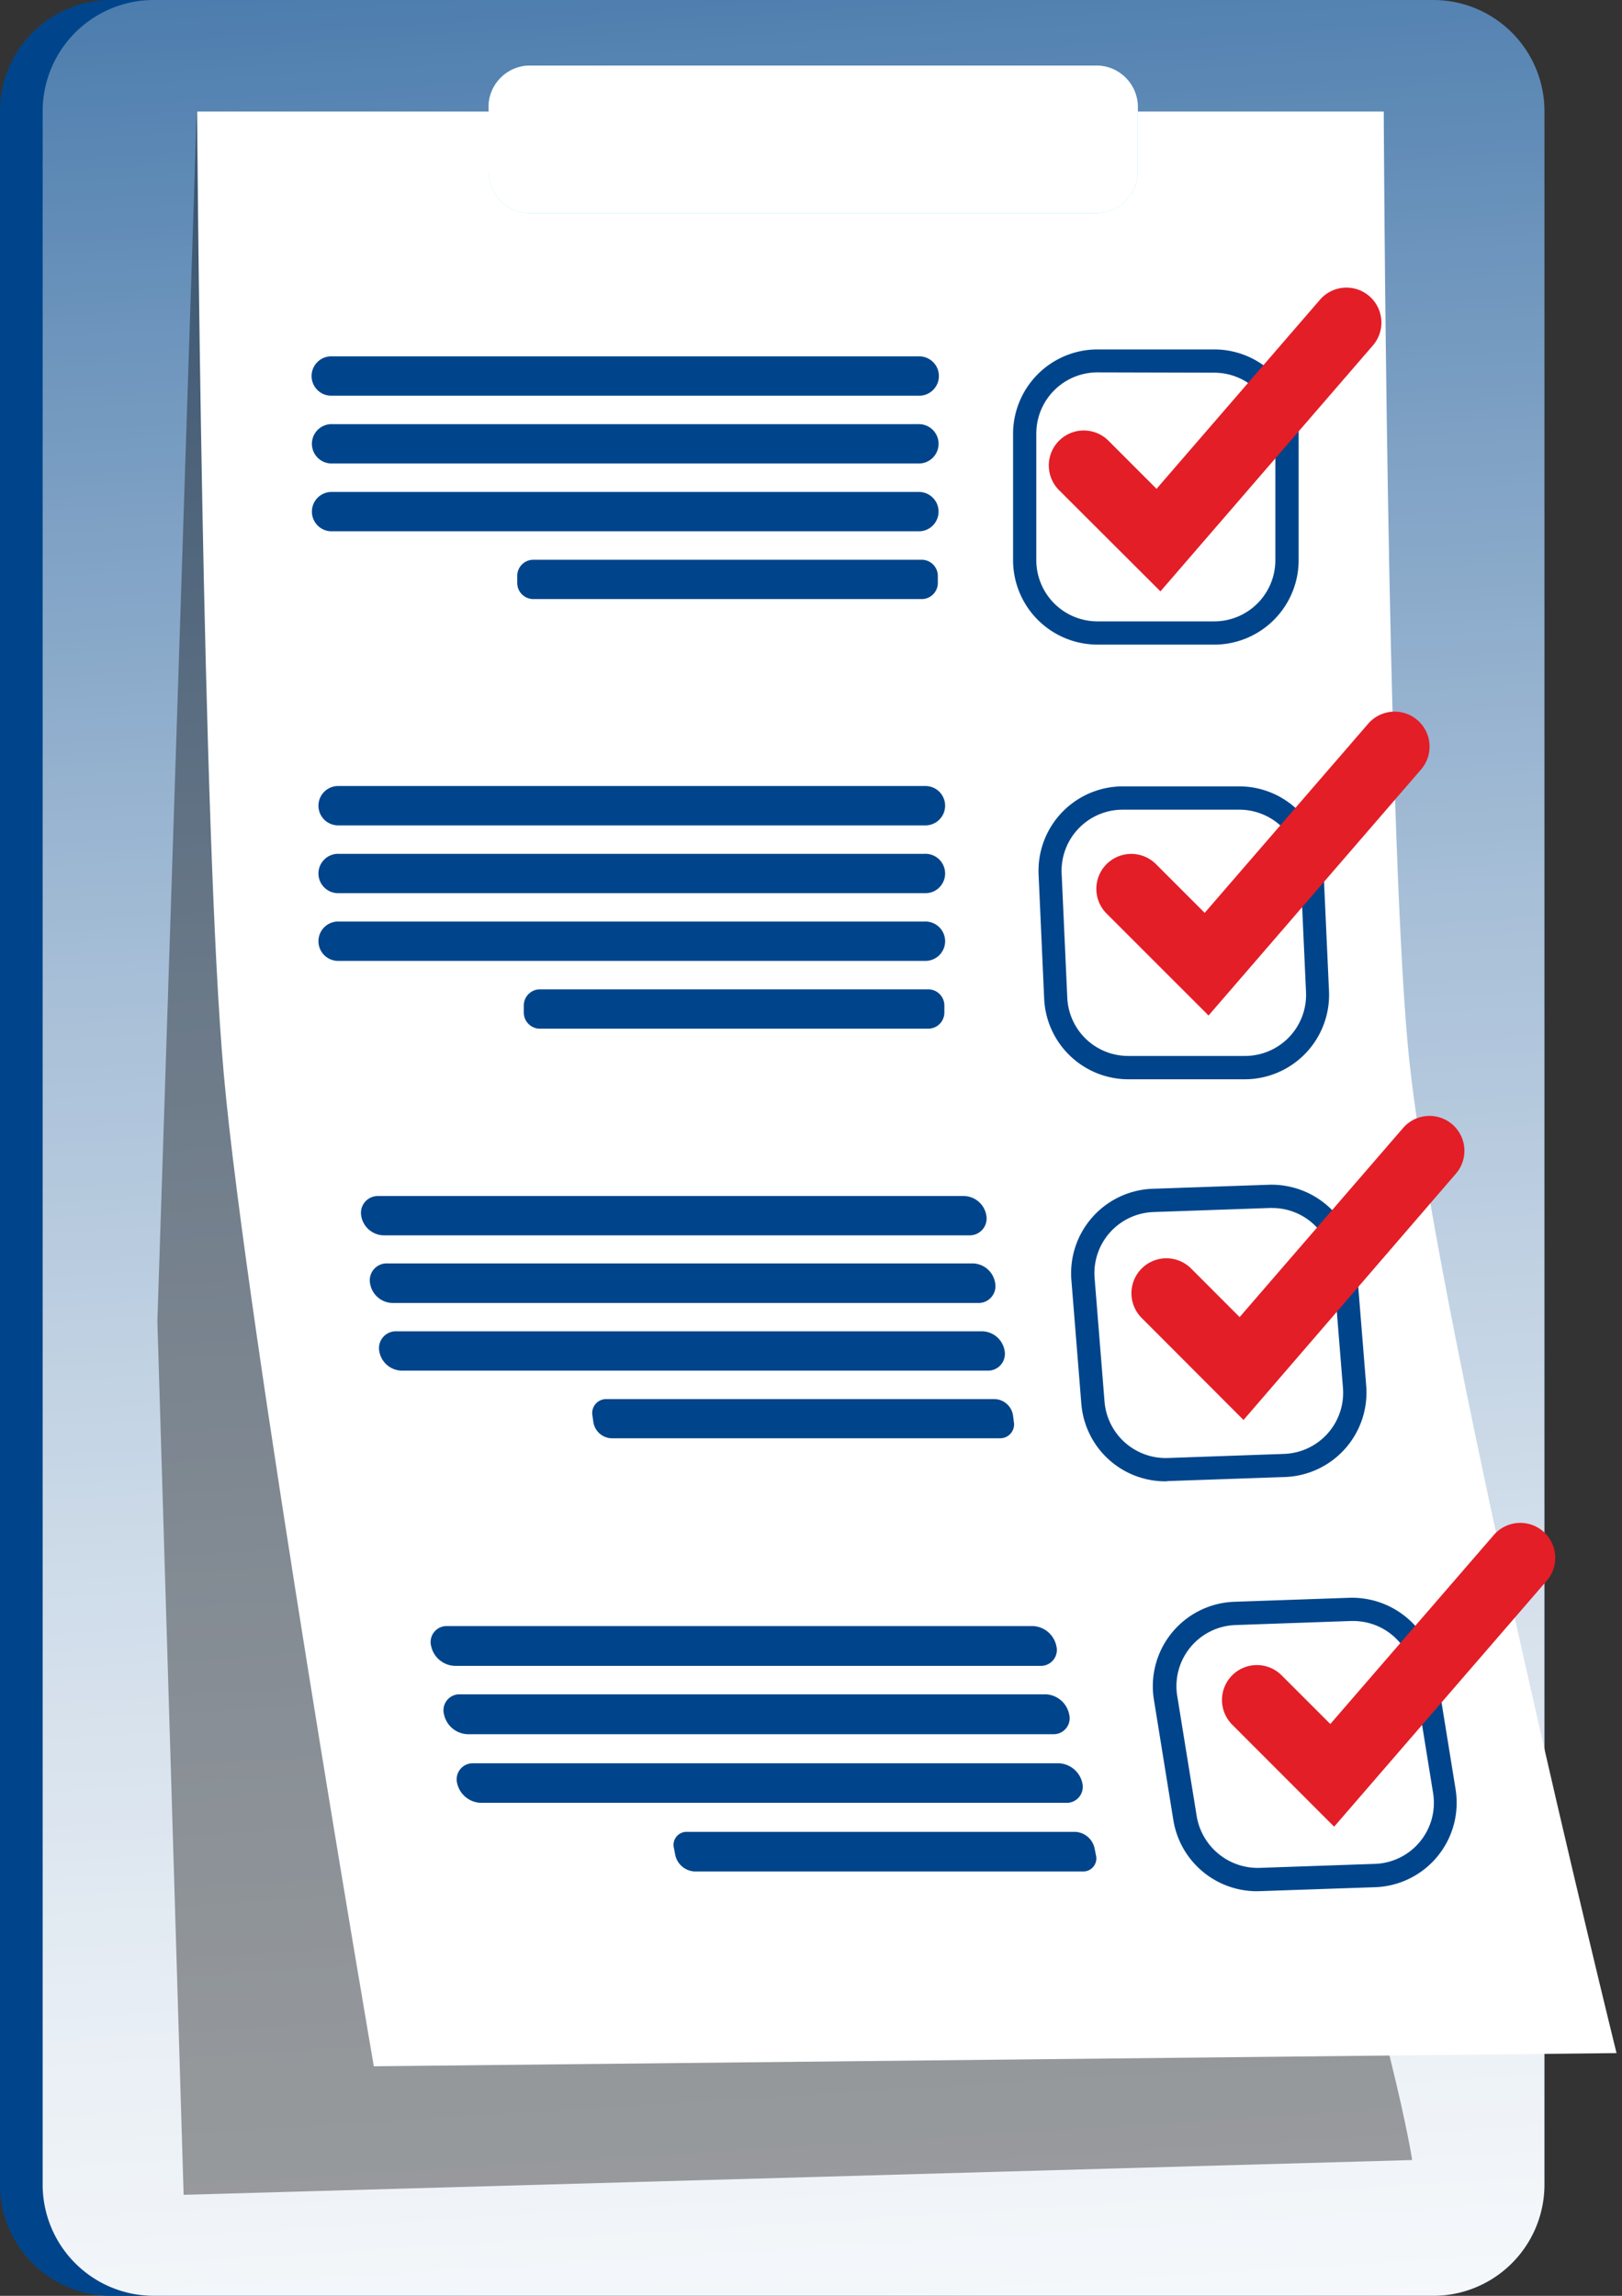<svg width="53" height="75" fill="none" xmlns="http://www.w3.org/2000/svg"><rect width="100%" height="100%" fill="#333333" stroke="none"/><path d="M45.438 0H3.634A3.634 3.634 0 000 3.634v67.732A3.634 3.634 0 003.634 75h41.804a3.634 3.634 0 003.633-3.634V3.634A3.634 3.634 0 0045.438 0z" fill="#00458B"/><path d="M46.832 0H5.028a3.634 3.634 0 00-3.634 3.634v67.732A3.634 3.634 0 005.028 75h41.804a3.634 3.634 0 003.634-3.634V3.634A3.634 3.634 0 0046.832 0z" fill="#00458B"/><path d="M46.832 0H5.028a3.634 3.634 0 00-3.634 3.634v67.732A3.634 3.634 0 005.028 75h41.804a3.634 3.634 0 003.634-3.634V3.634A3.634 3.634 0 0046.832 0z" fill="url(#paint0_linear)"/><path d="M5.143 43.144L6.428 3.643l37.143.784s-4.857 41.002-1.428 51.584c3.429 10.583 4 14.553 4 14.553L6 71.7l-.858-28.557z" fill="url(#paint1_linear)"/><path d="M52.821 67.071l-40.606.43s-4.175-24.255-4.9-32.386C6.603 27.28 6.44 3.643 6.44 3.643h38.775S45.313 26.55 46 34.14c.76 8.375 6.821 32.93 6.821 32.93z" fill="#fff"/><path d="M30 11.642H10.86a.643.643 0 100 1.284H30a.643.643 0 100-1.284zm0 2.214H10.86a.643.643 0 100 1.285H30a.643.643 0 100-1.285zm0 2.215H10.86a.643.643 0 100 1.285H30a.643.643 0 100-1.285zm.117 2.215H17.429a.527.527 0 00-.528.528v.23c0 .29.236.527.528.527h12.688a.527.527 0 00.527-.528v-.23a.528.528 0 00-.527-.527zm.098 7.392H11.074a.643.643 0 100 1.285h19.14a.643.643 0 100-1.285zm0 2.215H11.074a.643.643 0 100 1.285h19.14a.643.643 0 100-1.285zm0 2.212H11.074a.643.643 0 100 1.285h19.14a.643.643 0 100-1.285zm.115 2.215H17.642a.528.528 0 00-.527.528v.23c0 .29.236.527.527.527h12.689a.528.528 0 00.527-.527v-.23a.528.528 0 00-.527-.528zm1.342 8.036H12.53a.76.76 0 01-.728-.643.55.55 0 01.557-.641H31.5a.757.757 0 01.73.64.55.55 0 01-.557.644zm.296 2.21H12.825a.76.76 0 01-.735-.653.551.551 0 01.557-.64h19.144a.76.76 0 01.727.64.551.551 0 01-.55.653zm.295 2.21H13.12a.76.76 0 01-.728-.641.55.55 0 01.557-.644H32.1a.76.76 0 01.728.644.55.55 0 01-.564.641zm.412 2.21H19.987a.623.623 0 01-.598-.525l-.032-.227a.454.454 0 01.455-.528h12.69a.623.623 0 01.598.528l.03.227a.454.454 0 01-.455.525zm1.321 7.434H14.853a.818.818 0 01-.766-.65.522.522 0 01.52-.65h19.144a.82.82 0 01.766.65.52.52 0 01-.52.65zm.425 2.233H15.273a.819.819 0 01-.766-.653.521.521 0 01.519-.65h19.143a.816.816 0 01.766.65.521.521 0 01-.514.653zm.423 2.241H15.701a.819.819 0 01-.766-.65.524.524 0 01.52-.641h19.146a.82.82 0 01.766.652.523.523 0 01-.523.64zm.539 2.243H22.695a.682.682 0 01-.63-.535l-.043-.227a.425.425 0 01.428-.532h12.688a.682.682 0 01.627.532l.045.227a.427.427 0 01-.427.535zm4.293-40.079h-3.815a2.76 2.76 0 01-2.758-2.758v-4.127a2.76 2.76 0 012.758-2.758h3.815a2.76 2.76 0 012.758 2.758v4.136a2.76 2.76 0 01-2.758 2.75zm-3.815-8.893a2 2 0 00-1.999 2V18.3a2 2 0 001.999 1.999h3.815a1.999 1.999 0 001.997-1.999v-4.127a1.999 1.999 0 00-1.997-1.998l-3.815-.01zm4.819 23.093h-3.805a2.756 2.756 0 01-2.756-2.633l-.182-4.052a2.758 2.758 0 012.756-2.884h3.809a2.754 2.754 0 012.74 2.636l.184 4.05a2.758 2.758 0 01-2.756 2.883h.01zm-3.994-8.807a1.996 1.996 0 00-1.996 2.088l.184 4.051a1.992 1.992 0 001.994 1.906h3.811a1.996 1.996 0 001.996-2.087l-.184-4.05a1.996 1.996 0 00-1.996-1.908h-3.809zm1.394 21.941a2.754 2.754 0 01-2.747-2.538l-.325-4.04a2.762 2.762 0 012.653-2.979l3.809-.132a2.782 2.782 0 012.847 2.529l.325 4.04a2.762 2.762 0 01-2.654 2.979l-3.808.132-.1.009zm3.49-8.93h-.073l-3.808.133a2 2 0 00-1.922 2.157l.325 4.041a2.006 2.006 0 002.06 1.837l3.81-.134a1.998 1.998 0 001.92-2.156l-.325-4.04a1.992 1.992 0 00-1.987-1.837zm-.5 22.32a2.765 2.765 0 01-2.729-2.317l-.636-3.938a2.76 2.76 0 012.626-3.2l3.774-.131a2.788 2.788 0 012.82 2.317l.637 3.938a2.76 2.76 0 01-2.627 3.2l-3.776.129-.089.002zm3.138-8.827h-.07l-3.775.132a1.998 1.998 0 00-1.896 2.317l.638 3.938a2.024 2.024 0 002.047 1.678l3.774-.131a1.994 1.994 0 001.901-2.315l-.636-3.94a2.001 2.001 0 00-1.983-1.679z" fill="#00458B"/><path d="M35.826 2.142H17.317c-.747 0-1.353.606-1.353 1.353V5.61c0 .747.606 1.353 1.353 1.353h18.51c.747 0 1.352-.606 1.352-1.353V3.495c0-.747-.605-1.353-1.353-1.353z" fill="#68E1FD"/><path d="M35.826 2.142H17.317c-.747 0-1.353.606-1.353 1.353V5.61c0 .747.606 1.353 1.353 1.353h18.51c.747 0 1.352-.606 1.352-1.353V3.495c0-.747-.605-1.353-1.353-1.353z" fill="url(#paint2_linear)"/><path d="M37.918 19.319l-3.333-3.327a1.142 1.142 0 011.614-1.615l1.592 1.592 5.341-6.178a1.142 1.142 0 111.728 1.494l-6.942 8.034zm1.572 13.856l-3.332-3.331a1.14 1.14 0 111.615-1.614l1.591 1.591 5.342-6.178a1.142 1.142 0 111.728 1.494l-6.944 8.038zm1.144 13.214L37.3 43.05a1.142 1.142 0 011.615-1.615l1.591 1.592 5.341-6.178a1.14 1.14 0 011.726 1.492l-6.94 8.047zm2.96 13.285l-3.331-3.333a1.14 1.14 0 111.614-1.612l1.592 1.591 5.343-6.175a1.142 1.142 0 011.729 1.494l-6.947 8.035z" fill="#E31E27"/><defs><linearGradient id="paint0_linear" x1="22" y1="-25.239" x2="29.715" y2="97.904" gradientUnits="userSpaceOnUse"><stop stop-color="#fff" stop-opacity="0"/><stop offset=".14" stop-color="#fff" stop-opacity=".22"/><stop offset=".3" stop-color="#fff" stop-opacity=".45"/><stop offset=".45" stop-color="#fff" stop-opacity=".65"/><stop offset=".6" stop-color="#fff" stop-opacity=".8"/><stop offset=".73" stop-color="#fff" stop-opacity=".91"/><stop offset=".85" stop-color="#fff" stop-opacity=".98"/><stop offset=".94" stop-color="#fff"/></linearGradient><linearGradient id="paint1_linear" x1="2830.41" y1="26611.6" x2="32213.1" y2="7097.87" gradientUnits="userSpaceOnUse"><stop stop-color="#010101" stop-opacity="0"/><stop offset=".95" stop-color="#010101"/></linearGradient><linearGradient id="paint2_linear" x1="4273.57" y1="431.265" x2="4272.88" y2="282.83" gradientUnits="userSpaceOnUse"><stop stop-color="#fff" stop-opacity="0"/><stop offset=".14" stop-color="#fff" stop-opacity=".22"/><stop offset=".3" stop-color="#fff" stop-opacity=".45"/><stop offset=".45" stop-color="#fff" stop-opacity=".65"/><stop offset=".6" stop-color="#fff" stop-opacity=".8"/><stop offset=".73" stop-color="#fff" stop-opacity=".91"/><stop offset=".85" stop-color="#fff" stop-opacity=".98"/><stop offset=".94" stop-color="#fff"/></linearGradient></defs></svg>